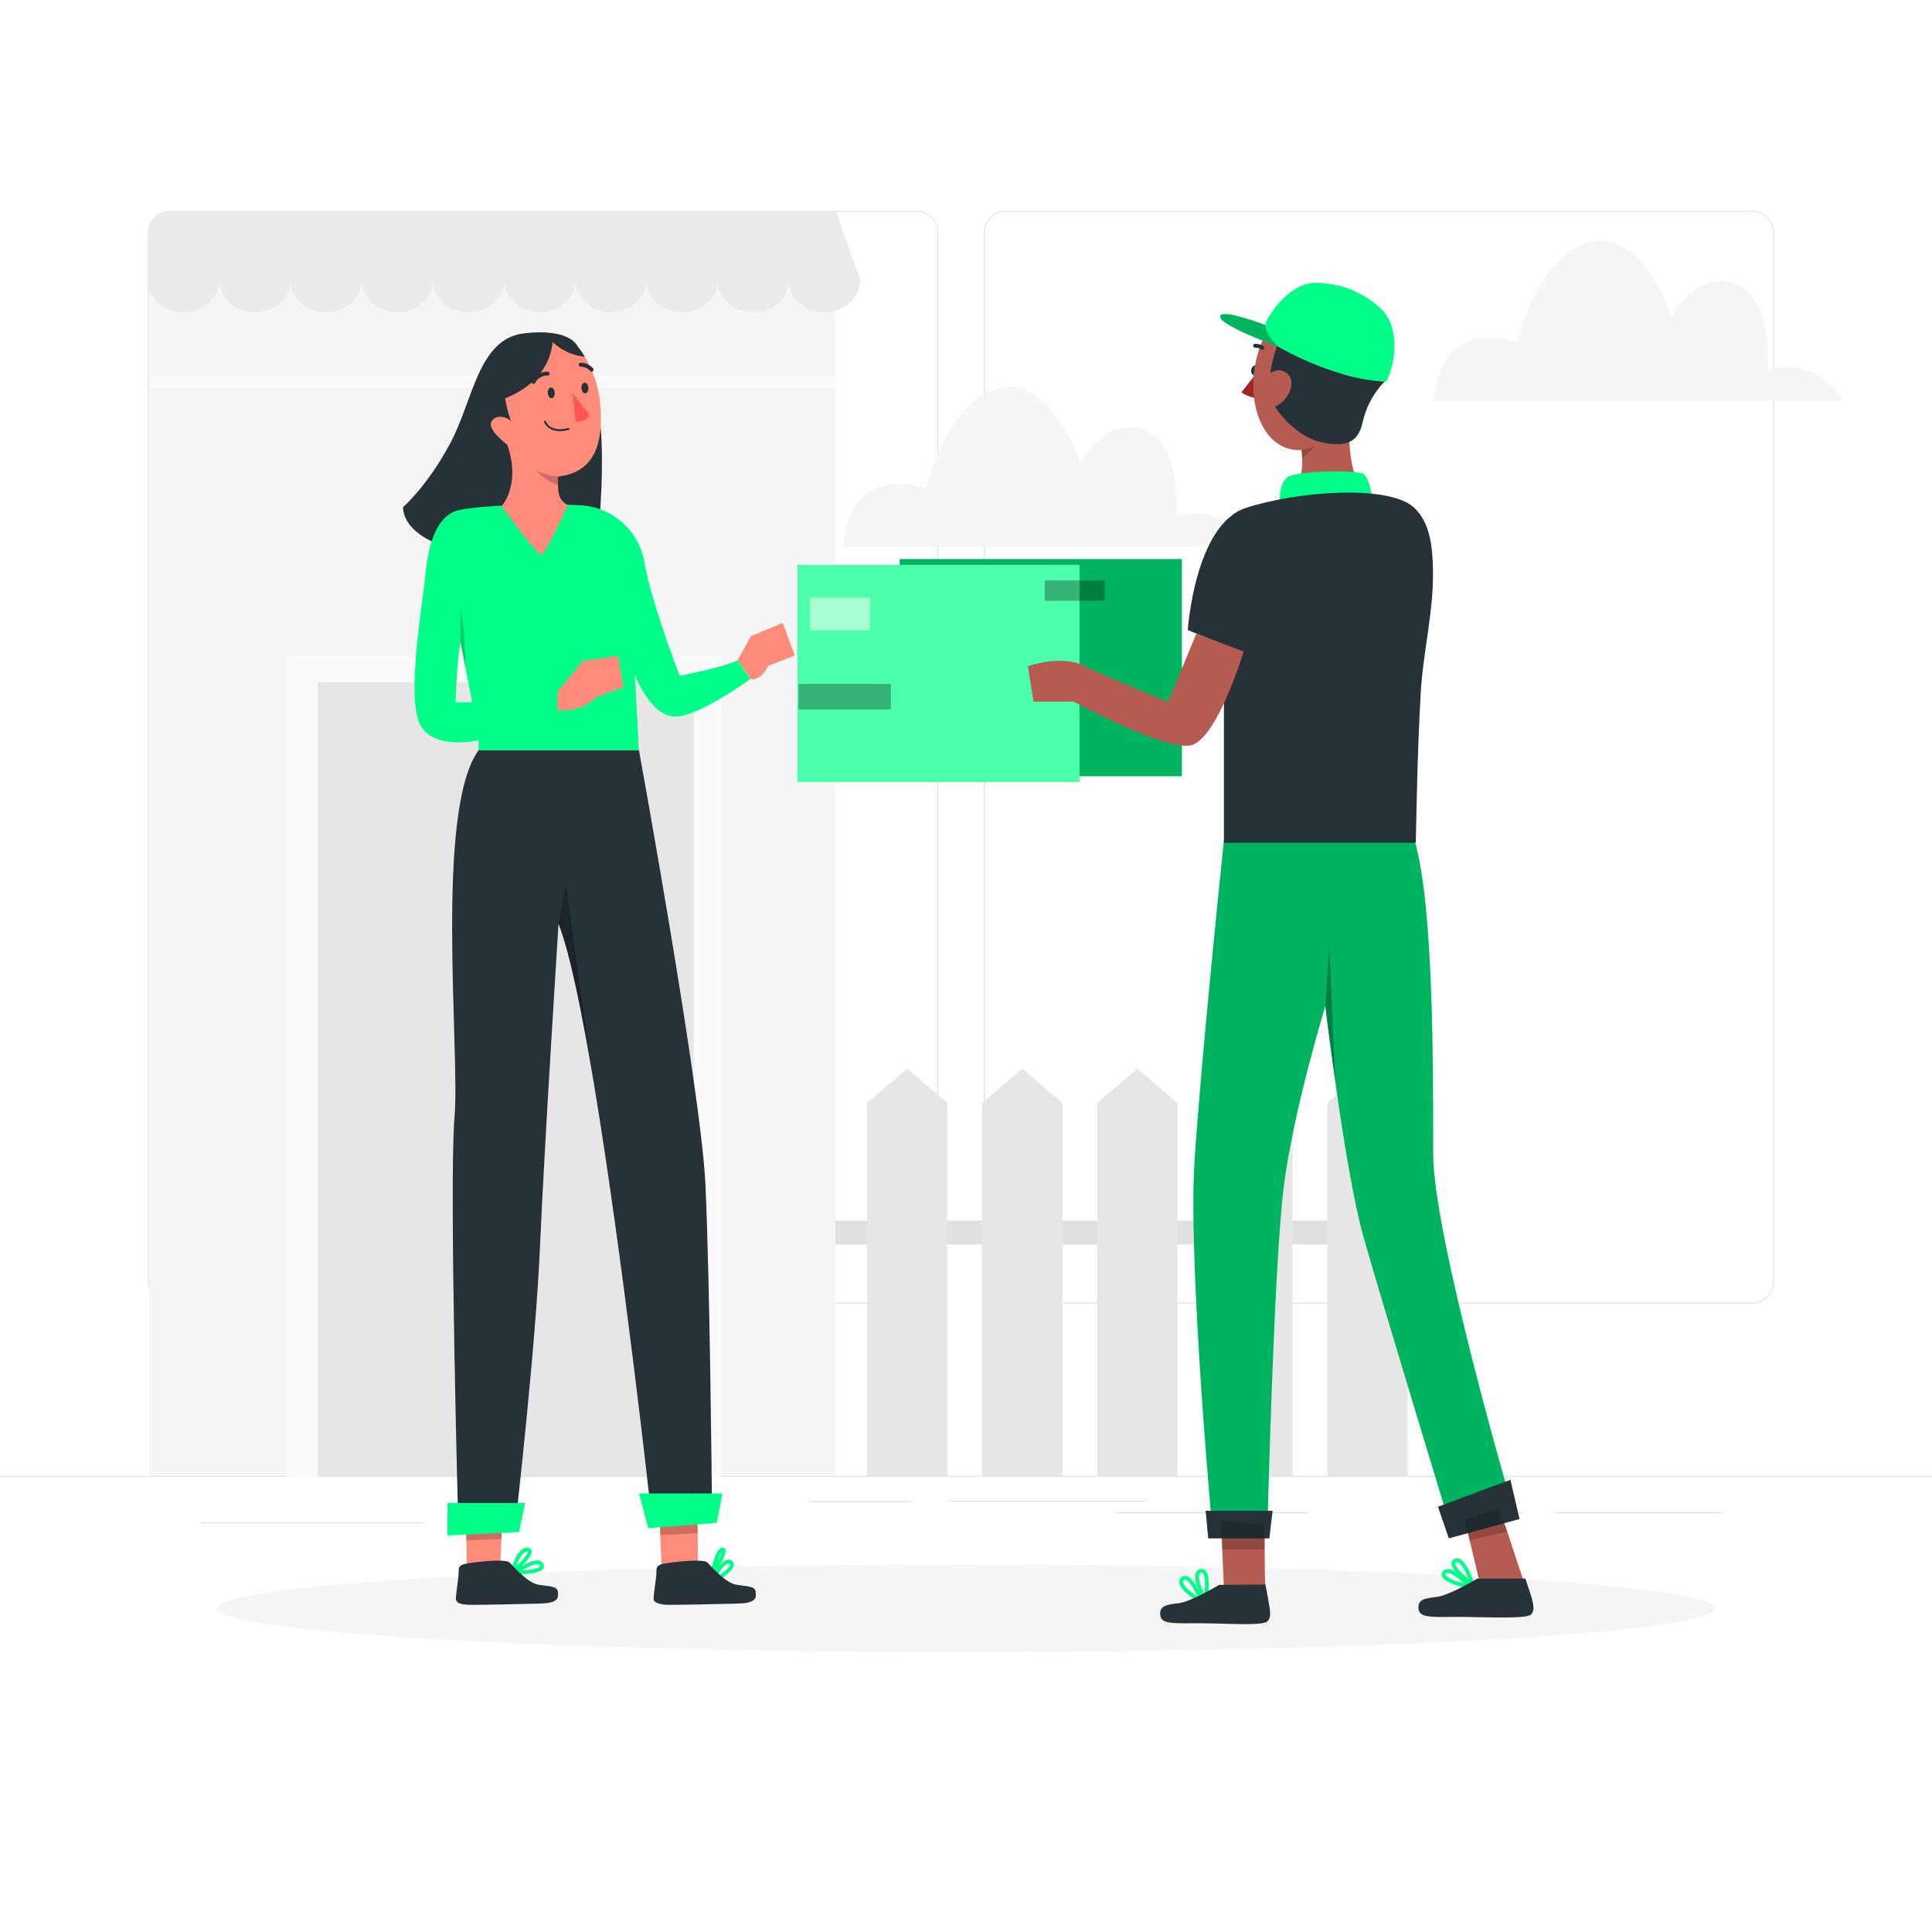 <svg class="animated" id="freepik_stories-delivery" xmlns="http://www.w3.org/2000/svg" viewBox="0 0 500 500" version="1.1" xmlns:xlink="http://www.w3.org/1999/xlink" xmlns:svgjs="http://svgjs.com/svgjs"><style>svg#freepik_stories-delivery:not(.animated) .animable {opacity: 0;}svg#freepik_stories-delivery.animated #freepik--Shadow--inject-2 {animation: 1.5s Infinite  linear floating;animation-delay: 0s;}svg#freepik_stories-delivery.animated #freepik--background-complete--inject-2 {animation: 1.5s Infinite  linear floating;animation-delay: 0s;}svg#freepik_stories-delivery.animated #freepik--character-1--inject-2 {animation: 1s 1 forwards cubic-bezier(.36,-0.01,.5,1.38) slideRight,1.5s Infinite  linear floating;animation-delay: 0s,1s;}svg#freepik_stories-delivery.animated #freepik--character-2--inject-2 {animation: 1s 1 forwards cubic-bezier(.36,-0.01,.5,1.38) slideLeft,1.5s Infinite  linear floating;animation-delay: 0s,1s;}            @keyframes floating {                0% {                    opacity: 1;                    transform: translateY(0px);                }                50% {                    transform: translateY(-10px);                }                100% {                    opacity: 1;                    transform: translateY(0px);                }            }                    @keyframes slideRight {                0% {                    opacity: 0;                    transform: translateX(30px);                }                100% {                    opacity: 1;                    transform: translateX(0);                }            }                    @keyframes slideLeft {                0% {                    opacity: 0;                    transform: translateX(-30px);                }                100% {                    opacity: 1;                    transform: translateX(0);                }            }        </style><g id="freepik--Shadow--inject-2" class="animable" style="transform-origin: 250px 416.24px;"><g id="freepik--Shape--inject-2" class="animable" style="transform-origin: 250px 416.24px;"><ellipse id="freepik--path--inject-76--inject-2" cx="250" cy="416.24" rx="193.89" ry="11.32" style="fill: rgb(245, 245, 245); transform-origin: 250px 416.24px;" class="animable"></ellipse></g></g><g id="freepik--background-complete--inject-2" class="animable" style="transform-origin: 250.12px 224.38px;"><rect x="0.12" y="381.96" width="500" height="0.25" style="fill: rgb(224, 224, 224); transform-origin: 250.12px 382.085px;" id="el53f545ttxpm" class="animable"></rect><rect x="51.77" y="393.95" width="57.77" height="0.25" style="fill: rgb(224, 224, 224); transform-origin: 80.655px 394.075px;" id="elurylvm6k96" class="animable"></rect><rect x="209.46" y="388.52" width="26.32" height="0.25" style="fill: rgb(224, 224, 224); transform-origin: 222.62px 388.645px;" id="elk19pse3ney" class="animable"></rect><rect x="245.4" y="388.39" width="51.28" height="0.25" style="fill: rgb(224, 224, 224); transform-origin: 271.04px 388.515px;" id="el57ivzynjgwi" class="animable"></rect><rect x="381.8" y="391.39" width="12.49" height="0.25" style="fill: rgb(224, 224, 224); transform-origin: 388.045px 391.515px;" id="elet4wg9se994" class="animable"></rect><rect x="288.85" y="391.39" width="49.82" height="0.25" style="fill: rgb(224, 224, 224); transform-origin: 313.76px 391.515px;" id="elpjj4asqj0r" class="animable"></rect><rect x="119.22" y="393.95" width="9.9" height="0.25" style="fill: rgb(224, 224, 224); transform-origin: 124.17px 394.075px;" id="el2bo4nv4aq6c" class="animable"></rect><rect x="402.45" y="391.39" width="43.25" height="0.25" style="fill: rgb(224, 224, 224); transform-origin: 424.075px 391.515px;" id="elk9744p14jn9" class="animable"></rect><path d="M237.12,54.56H44a5.72,5.72,0,0,0-5.45,4,5.37,5.37,0,0,0-.25,1.61V331.65a5.71,5.71,0,0,0,5.7,5.71H237.12a5.71,5.71,0,0,0,5.71-5.71V60.27A5.71,5.71,0,0,0,237.12,54.56Zm5.46,277.09a5.47,5.47,0,0,1-5.46,5.46H44a5.46,5.46,0,0,1-5.45-5.46V60.22A5.46,5.46,0,0,1,44,54.76H237.12a5.48,5.48,0,0,1,5.46,5.46Z" style="fill: rgb(224, 224, 224); transform-origin: 140.565px 195.96px;" id="el0pwqz6ku2xtl" class="animable"></path><path d="M453.43,54.56H260.33a5.72,5.72,0,0,0-5.71,5.66V331.65a5.71,5.71,0,0,0,5.71,5.71h193.1a5.71,5.71,0,0,0,5.69-5.71V60.22A5.71,5.71,0,0,0,453.43,54.56Zm5.46,277.09a5.47,5.47,0,0,1-5.46,5.46H260.33a5.46,5.46,0,0,1-5.46-5.46V60.22a5.47,5.47,0,0,1,5.46-5.46h193.1a5.48,5.48,0,0,1,5.46,5.46Z" style="fill: rgb(224, 224, 224); transform-origin: 356.87px 195.96px;" id="el5suyfywk55m" class="animable"></path><path d="M371.15,103.69H477s-6.39-11.58-19.57-8c0,0,1.6-19.35-8.79-22.45s-16,8.87-16,8.87-7.19-22.37-20.77-19.57-19.17,26-19.17,26S372.75,81.32,371.15,103.69Z" style="fill: rgb(245, 245, 245); transform-origin: 424.075px 82.994px;" id="elgcp0dpauzcd" class="animable"></path><path d="M218.11,141.56H324s-6.4-11.59-19.58-8c0,0,1.6-19.35-8.79-22.46s-16,8.88-16,8.88-7.19-22.37-20.77-19.58-19.18,26-19.18,26S219.71,119.19,218.11,141.56Z" style="fill: rgb(245, 245, 245); transform-origin: 271.055px 120.86px;" id="el45fbgx1zrgd" class="animable"></path><rect x="38.66" y="70.2" width="177.53" height="311.76" style="fill: rgb(245, 245, 245); transform-origin: 127.425px 226.08px;" id="elnw6ubbedip" class="animable"></rect><rect x="74.07" y="169.76" width="112.54" height="212.45" style="fill: rgb(250, 250, 250); transform-origin: 130.34px 275.985px;" id="elvjz0ck6x7rs" class="animable"></rect><rect x="82.18" y="176.51" width="97.32" height="205.7" style="fill: rgb(230, 230, 230); transform-origin: 130.84px 279.36px;" id="elo218a7r9n4" class="animable"></rect><path d="M222.62,72.47h-184V58.61a6.24,6.24,0,0,1,6-4H216.33l.08.2,4.51,12.87Z" style="fill: rgb(235, 235, 235); transform-origin: 130.62px 63.539px;" id="el9y1rdptbm9q" class="animable"></path><ellipse cx="47.54" cy="72.47" rx="9.21" ry="8.37" style="fill: rgb(235, 235, 235); transform-origin: 47.54px 72.47px;" id="elz28za5sx44" class="animable"></ellipse><ellipse cx="65.97" cy="72.47" rx="9.21" ry="8.37" style="fill: rgb(235, 235, 235); transform-origin: 65.97px 72.47px;" id="el058lt24qhme9" class="animable"></ellipse><ellipse cx="84.4" cy="72.47" rx="9.21" ry="8.37" style="fill: rgb(235, 235, 235); transform-origin: 84.4px 72.47px;" id="el3voijxhprhq" class="animable"></ellipse><ellipse cx="102.83" cy="72.47" rx="9.21" ry="8.37" style="fill: rgb(235, 235, 235); transform-origin: 102.83px 72.47px;" id="elflr8trkhqfs" class="animable"></ellipse><ellipse cx="121.26" cy="72.47" rx="9.21" ry="8.37" style="fill: rgb(235, 235, 235); transform-origin: 121.26px 72.47px;" id="el6j7rw5cxsbm" class="animable"></ellipse><ellipse cx="139.69" cy="72.47" rx="9.21" ry="8.37" style="fill: rgb(235, 235, 235); transform-origin: 139.69px 72.47px;" id="elxtd7ebohokm" class="animable"></ellipse><ellipse cx="158.11" cy="72.47" rx="9.21" ry="8.37" style="fill: rgb(235, 235, 235); transform-origin: 158.11px 72.47px;" id="el4f8vq5mor5r" class="animable"></ellipse><ellipse cx="176.54" cy="72.47" rx="9.21" ry="8.37" style="fill: rgb(235, 235, 235); transform-origin: 176.54px 72.47px;" id="elmrto7zsfrd" class="animable"></ellipse><ellipse cx="194.97" cy="72.47" rx="9.21" ry="8.37" style="fill: rgb(235, 235, 235); transform-origin: 194.97px 72.47px;" id="elt13cbvuuh3i" class="animable"></ellipse><path d="M222.62,72.47c0,4.62-4.13,8.37-9.22,8.37s-9.22-3.75-9.22-8.37,4.13-8.37,9.22-8.37a9.49,9.49,0,0,1,7.52,3.53Z" style="fill: rgb(235, 235, 235); transform-origin: 213.4px 72.469px;" id="elk7f4nz5a3d8" class="animable"></path><rect x="38.66" y="97.26" width="177.53" height="2.92" style="fill: rgb(250, 250, 250); transform-origin: 127.425px 98.72px;" id="elar4ao9kwu8o" class="animable"></rect><rect x="216.2" y="315.88" width="137.7" height="6.19" style="fill: rgb(224, 224, 224); transform-origin: 285.05px 318.975px;" id="elgd5xcbec1h5" class="animable"></rect><polygon points="245.16 381.95 224.37 381.95 224.37 285.46 234.76 276.58 245.16 285.46 245.16 381.95" style="fill: rgb(230, 230, 230); transform-origin: 234.765px 329.265px;" id="ellb14j10jyu" class="animable"></polygon><polygon points="274.94 381.95 254.15 381.95 254.15 285.46 264.55 276.58 274.94 285.46 274.94 381.95" style="fill: rgb(230, 230, 230); transform-origin: 264.545px 329.265px;" id="elovqel0s7si" class="animable"></polygon><polygon points="304.73 381.95 283.94 381.95 283.94 285.46 294.33 276.58 304.73 285.46 304.73 381.95" style="fill: rgb(230, 230, 230); transform-origin: 294.335px 329.265px;" id="el0lzfrghqjaw" class="animable"></polygon><polygon points="334.51 381.95 313.72 381.95 313.72 285.46 324.12 276.58 334.51 285.46 334.51 381.95" style="fill: rgb(230, 230, 230); transform-origin: 324.115px 329.265px;" id="elq3hk33o7c6" class="animable"></polygon><polygon points="364.29 381.95 343.51 381.95 343.51 285.46 353.9 276.58 364.29 285.46 364.29 381.95" style="fill: rgb(230, 230, 230); transform-origin: 353.9px 329.265px;" id="elhnjjqozk4vr" class="animable"></polygon></g><g id="freepik--character-1--inject-2" class="animable" style="transform-origin: 155.009px 250.667px;"><path d="M149.47,89.58s-1.93-4.72-13.82-3.32-13.12,17.14-19.06,28.33-12.25,16.62-12.25,16.62-.87,6.82,12.07,10.67,38.3-2.58,38.3-2.58,3.28-29.79-1.59-38.88S149.47,89.58,149.47,89.58Z" style="fill: rgb(38, 50, 56); transform-origin: 130.059px 114.554px;" id="elt7e4nql0ns" class="animable"></path><path d="M184.23,387.15l-16.11,1s-6.83-62.08-14.35-107.28c0-.15,0-.32-.07-.49-3.08-18.45-6.27-34-9.15-41.29,0,0-3.7,57.87-4.8,83.56s-6.23,70.64-6.23,70.64l-14.89,2.21s-2.46-89.48-1-106.38-5.19-79.5,6.27-95h41.45s16.05,87.94,17.21,112.32S184.23,387.15,184.23,387.15Z" style="fill: rgb(38, 50, 56); transform-origin: 150.622px 294.81px;" id="el0k4j5o6gumid" class="animable"></path><polygon points="130.02 393.49 129.78 398.29 129.22 409.4 120.88 410.64 120.69 398.65 120.62 394.04 130.02 393.49" style="fill: rgb(255, 139, 123); transform-origin: 125.32px 402.065px;" id="el4zxglfnma8" class="animable"></polygon><path d="M180.65,405.66l-9.33,2.6s-.22-5.61-.44-11c-.14-3.47-.28-6.85-.37-8.58,0-.67-.06-1.08-.08-1.17l10.06-1,0,3.16.07,7.14Z" style="fill: rgb(255, 139, 123); transform-origin: 175.54px 397.385px;" id="el44l3u9eu398" class="animable"></path><path d="M132.58,406.94s1.55-6.21,4-5.9S132.58,406.94,132.58,406.94Z" style="fill: none; stroke: #00FF88; stroke-miterlimit: 10; transform-origin: 134.858px 403.984px;" id="el4mex9y6bd4h" class="animable"></path><path d="M133.28,406.94s5.83-4.11,6.91-2S133.28,406.94,133.28,406.94Z" style="fill: none; stroke: #00FF88; stroke-miterlimit: 10; transform-origin: 136.785px 405.639px;" id="el4ak85kluxpm" class="animable"></path><path d="M184.23,407.57S185.53,401,187,401,184.23,407.57,184.23,407.57Z" style="fill: none; stroke: #00FF88; stroke-miterlimit: 10; transform-origin: 185.77px 404.285px;" id="elbv90t2cl9ll" class="animable"></path><path d="M183.92,409.61s3.42-6.73,5.21-5.28S183.92,409.61,183.92,409.61Z" style="fill: none; stroke: #00FF88; stroke-miterlimit: 10; transform-origin: 186.671px 406.868px;" id="elhahur9tg9ec" class="animable"></path><path d="M139.86,415s-17.78.46-19.07.3-2.72-.23-2.82-1.63c0-.68.61-4.81.71-6.25s-.26-2.19,1.55-2.65,10.6-1.48,11.66-.39,4.68,5.24,7.36,5.72,4.93.29,5.12,1.81S144.62,414.89,139.86,415Z" style="fill: rgb(38, 50, 56); transform-origin: 131.201px 409.614px;" id="elqeptt2c78c" class="animable"></path><path d="M191.05,415s-17.77.46-19.07.3-2.58-.55-2.79-1.2.59-5.24.68-6.68-.26-2.19,1.55-2.65,10.6-1.48,11.66-.39,4.68,5.24,7.37,5.72,4.92.29,5.11,1.81S195.81,414.89,191.05,415Z" style="fill: rgb(38, 50, 56); transform-origin: 182.389px 409.614px;" id="elbsyxi7kbewr" class="animable"></path><g id="elk2ado3obfn"><path d="M153.7,280.37c-3.08-18.45-6.27-34-9.15-41.29l1.91-10.48S151.41,266,153.7,280.37Z" style="opacity: 0.3; transform-origin: 149.125px 254.485px;" class="animable" id="el0cviukmjmqlv"></path></g><g id="elgvr2ap55buk"><path d="M130,393.49l-.24,4.8c-2.34.09-7,.26-9.09.36l-.07-4.61Z" style="opacity: 0.2; transform-origin: 125.3px 396.07px;" class="animable" id="elva7doll8h9k"></path></g><g id="eldlo4hcntr3f"><path d="M180.58,396.8l-9.7.46c-.14-3.47-.28-6.85-.37-8.58l10,1Z" style="opacity: 0.2; transform-origin: 175.545px 392.97px;" class="animable" id="el8wokj11bvpw"></path></g><polygon points="186.98 386.5 185.49 394.11 167.73 395.49 165.4 386.5 186.98 386.5" style="fill: #00FF88; transform-origin: 176.19px 390.995px;" id="el3i17mkw090d" class="animable"></polygon><polygon points="135.91 388.98 134.35 396.5 115.81 397.38 115.82 388.98 135.91 388.98" style="fill: #00FF88; transform-origin: 125.86px 393.18px;" id="elmp3cqkfg5f" class="animable"></polygon><path d="M190.9,170.89c-4,1.91-15,4-15,4s-7.2-18.61-9.1-29.19a17.7,17.7,0,0,0-15.23-14.8c-4.86-.63-25.38-.42-32.58,1.06s-8.45,12.05-9.09,18.4-4.65,30-1.27,37,15.23,4.22,15.23,4.22v2.54h41.46l-1-19.4s3.92,10.3,10,10.72,19.88-9.72,19.88-9.72Zm-73,10.85s.46-12.08,1.28-15.56l1.25,6.45,1.76,9.11Z" style="fill: #00FF88; transform-origin: 150.746px 162.343px;" id="elssc9xv2nqph" class="animable"></path><path d="M144.27,179l6.52-7.89,9.15-1.4,1.4,8.13-7,2.56s-3.37,4.06-10.1,3.36Z" style="fill: rgb(255, 139, 123); transform-origin: 152.79px 176.776px;" id="el3bsl7a0vjob" class="animable"></path><path d="M190.9,170.89l3.39-6.22,8.27-3.48,3.13,8.47-6.85,2.67s-1.79,3.94-4.55,3.43Z" style="fill: rgb(255, 139, 123); transform-origin: 198.295px 168.498px;" id="el3a4su6om3od" class="animable"></path><path d="M144.41,123.32a17.36,17.36,0,0,0,0,2.16c.1,1.37-.16,3.88,2.53,5.2-1.39,3-4.74,10.52-6.77,13.07-3.09-2.53-10.35-12.74-10.35-12.74s5.1-5.53,1.44-15.95c0,0-5.14-3.76-4.11-5.83,1.18-2.41,4.53-1.11,5.24-.09-.75-1.1-4.24-13.17,0-17.61,2.64-2.77,5.28-2.8,10.2-3H143c3.15-.11,5.49,0,5.49,0l0,0a21.87,21.87,0,0,1,2.81,3.77l0,0a28,28,0,0,1,4,12C156.23,114.21,154.28,122.24,144.41,123.32Z" style="fill: rgb(255, 139, 123); transform-origin: 141.261px 116.116px;" id="elvbr08kkob8m" class="animable"></path><path d="M147.13,111s-4.48,1.52-6.11-1.88" style="fill: none; stroke: rgb(38, 50, 56); stroke-linecap: round; stroke-linejoin: round; stroke-width: 0.5px; transform-origin: 144.075px 110.229px;" id="eln1o8n1qyji" class="animable"></path><path d="M141.72,96.7a4,4,0,0,0-3.66,2.14" style="fill: none; stroke: rgb(38, 50, 56); stroke-linecap: round; stroke-linejoin: round; transform-origin: 139.89px 97.769px;" id="elptltsg1pju" class="animable"></path><path d="M153.12,95.67a4,4,0,0,0-2.85-1.3" style="fill: none; stroke: rgb(38, 50, 56); stroke-linecap: round; stroke-linejoin: round; transform-origin: 151.695px 95.02px;" id="el6mh94h5ckz5" class="animable"></path><path d="M149,109.16l-.88-7.49,4.41,5.66S152.1,109.28,149,109.16Z" style="fill: rgb(255, 86, 82); transform-origin: 150.325px 105.418px;" id="elcgmw2d03jcw" class="animable"></path><path d="M141.76,101.73c.05.76.5,1.35,1,1.32s.85-.68.79-1.45-.49-1.35-1-1.31S141.7,101,141.76,101.73Z" style="fill: rgb(38, 50, 56); transform-origin: 142.655px 101.67px;" id="el1k59yv0hgzb" class="animable"></path><path d="M150.48,100.48c.06.77.5,1.36,1,1.32s.85-.68.79-1.45-.5-1.35-1-1.31S150.43,99.72,150.48,100.48Z" style="fill: rgb(38, 50, 56); transform-origin: 151.376px 100.42px;" id="eld4fkkv8uui6" class="animable"></path><path d="M129.35,103.6s-5.11-6.85-.89-11.29c2.64-2.77,9.74-4.58,14.65-4.79C143,88.68,143.11,98.84,129.35,103.6Z" style="fill: rgb(38, 50, 56); transform-origin: 134.95px 95.56px;" id="elrygyp7tn1op" class="animable"></path><path d="M151.38,92.33A14.3,14.3,0,0,1,143,88.5l-.39-.41a26.23,26.23,0,0,1,5.88.42l0,0a21.87,21.87,0,0,1,2.81,3.77Z" style="fill: rgb(38, 50, 56); transform-origin: 146.995px 90.199px;" id="el0iw5qhjmisf" class="animable"></path><g id="el7pxb1hosgvw"><path d="M144.44,125.48a11.47,11.47,0,0,1-5.54-3.71,15.26,15.26,0,0,0,5.51,1.55A17.36,17.36,0,0,0,144.44,125.48Z" style="opacity: 0.2; transform-origin: 141.67px 123.625px;" class="animable" id="elz74mmah48lf"></path></g><g id="elmsh210c052"><path d="M120.44,172.63l-1.25-6.45v-9.26S120.63,166.69,120.44,172.63Z" style="opacity: 0.2; transform-origin: 119.824px 164.775px;" class="animable" id="el2zg17vbclwf"></path></g></g><g id="freepik--character-2--inject-2" class="animable" style="transform-origin: 300.844px 246.783px;"><g id="elpyjovzl549b"><rect x="232.85" y="144.69" width="73.01" height="56.19" style="fill: #00FF88; transform-origin: 269.355px 172.785px; transform: rotate(-3.24deg);" class="animable" id="elxeodl84r1nj"></rect></g><g id="el5zhgf1om4ck"><rect x="232.85" y="144.69" width="73.01" height="56.19" style="opacity: 0.3; transform-origin: 269.355px 172.785px; transform: rotate(-3.24deg);" class="animable" id="elz1c5qftr0h"></rect></g><g id="elbzwshpsw5dh"><rect x="206.36" y="146.19" width="73.01" height="56.19" style="fill: #00FF88; transform-origin: 242.865px 174.285px; transform: rotate(-3.24deg);" class="animable" id="elz6jq4vlu0ch"></rect></g><g id="elbzkcnxovu7n"><rect x="206.36" y="146.19" width="73.01" height="56.19" style="fill: rgb(255, 255, 255); opacity: 0.3; transform-origin: 242.865px 174.285px; transform: rotate(-3.24deg);" class="animable" id="el86r3hr0dqpt"></rect></g><g id="el3ou0zkd24wj"><rect x="270.36" y="150.22" width="15.56" height="5.25" style="opacity: 0.3; transform-origin: 278.14px 152.845px; transform: rotate(-3.434deg);" class="animable" id="elvozwgcp2wyk"></rect></g><g id="elvq2zy9s6om"><rect x="209.61" y="154.62" width="15.56" height="8.5" style="fill: rgb(255, 255, 255); opacity: 0.5; transform-origin: 217.39px 158.87px; transform: rotate(-3.24deg);" class="animable" id="el0g08rlkbp88a"></rect></g><g id="elgb6e00niv5m"><rect x="206.67" y="176.99" width="23.88" height="6.63" style="opacity: 0.3; transform-origin: 218.61px 180.305px; transform: rotate(-3.24deg);" class="animable" id="elgxct8e7ezd9"></rect></g><path d="M325.28,96.43l-4,5.1A8.66,8.66,0,0,0,325,103Z" style="fill: rgb(160, 39, 36); transform-origin: 323.28px 99.715px;" id="elil16ymxucbj" class="animable"></path><polygon points="394.32 409.21 382.7 408.55 380.34 398.64 379.05 393.21 378.57 391.21 387.51 390.6 388.15 390.55 390.05 396.3 394.32 409.21" style="fill: rgb(181, 91, 82); transform-origin: 386.445px 399.88px;" id="eldgoz0smp9v" class="animable"></polygon><path d="M327.5,410.84c.22.79-10.79-.62-10.79-.62l-.39-9.25-.3-7.14,0-.39h.09l11.18,1.11s0,3,0,6.41C327.31,405.34,327.37,410.41,327.5,410.84Z" style="fill: rgb(181, 91, 82); transform-origin: 321.762px 402.26px;" id="el8u92dkf2z5b" class="animable"></path><path d="M350.82,123.25s-15.7,4.25-14.54,1.17a15.81,15.81,0,0,0,.69-5.77c0-1.28-.16-2.19-.16-2.19-5.68.33-9.5-3.78-11.2-8.84-2.19-6.49-1.39-13.74,1.27-19.9.21-.5.81-2.62,1.34-2.88L334.38,82s6,3.93,9.12,6.37,5.63,13.78,5.63,22.6S350.82,123.25,350.82,123.25Z" style="fill: rgb(181, 91, 82); transform-origin: 337.582px 103.77px;" id="elmayh3tcb1p" class="animable"></path><path d="M324.81,94.56a1.36,1.36,0,0,0-1,1.25,1.33,1.33,0,0,0,.66,1.36Z" style="fill: rgb(38, 50, 56); transform-origin: 324.302px 95.865px;" id="elscxyfa3k1ci" class="animable"></path><path d="M324.81,89.48a3.34,3.34,0,0,1,1.85.51" style="fill: none; stroke: rgb(38, 50, 56); stroke-linecap: round; stroke-linejoin: round; transform-origin: 325.735px 89.735px;" id="el48dedtl2ore" class="animable"></path><path d="M330.27,105.71s4.56,7.12,11.82,8.75,9.55-.89,10.52-5A22.25,22.25,0,0,1,358,99.09c2.51-2.59,1-9.62-2.19-15.4,0,0,3.42-2.87-2.09-5.63s-7.54,1.83-12.32-.85S343,73.64,338.49,82s-7,2.28-7.67,6S326.66,98.18,330.27,105.71Z" style="fill: rgb(38, 50, 56); transform-origin: 343.959px 95.146px;" id="eltb9u4n3bpn7" class="animable"></path><path d="M330.82,89.73c-.45-.15-14.91-5.38-15.05-7.75s11.21,1.94,11.64,2.11h0l2.93,4.63Z" style="fill: #00FF88; transform-origin: 323.294px 85.5px;" id="el01khus2bqqvx" class="animable"></path><path d="M360,95.46c-.14.43-1,3.28-1.37,3.28l-1.21-.07q-1.69-.14-3.36-.39c-1.23-.19-2.44-.43-3.63-.71h-.05c-1.21-.29-2.4-.61-3.56-1a76.49,76.49,0,0,1-8.37-3.07h0c-1.54-.67-2.9-1.32-4-1.88-2.25-1.12-3.59-1.91-3.59-1.91l-.2-.33-.82-1.29-1.75-2.77-.6-.93,0-.07a.41.41,0,0,1,0-.26c.06-1.06,2.23-4,2.62-4.5a18.86,18.86,0,0,1,6-5.22c3.22-1.78,6.85-1,10.27-.4A16.19,16.19,0,0,1,349.67,75l0,0,.67.29h0l.13.06c.12.07.25.12.37.18l.22.11a23.91,23.91,0,0,1,6.83,4.81C362.39,85.5,360.56,93.83,360,95.46Z" style="fill: #00FF88; transform-origin: 344.156px 85.991px;" id="elr0669haspjr" class="animable"></path><path d="M355.11,128.62s-.72-5-2.29-6-17.17-.85-19.6.86-2,7.3-2,7.3Z" style="fill: #00FF88; transform-origin: 343.15px 126.389px;" id="elzs11spe9sj" class="animable"></path><path d="M327.42,97.81s2.66-3.44,5.51-1.31.59,7.18-2.76,8.6c0,0-4.33,1.41-4.89-3S327.42,97.81,327.42,97.81Z" style="fill: rgb(181, 91, 82); transform-origin: 329.716px 100.559px;" id="elhvon558f99c" class="animable"></path><path d="M316.75,217.53s-5.95,56.93-7.61,83.11,4.44,93.13,4.44,93.13h14.47s1.66-66.51,4.16-86.46,10.8-47,10.8-47,5,42.81,10,60.27,21.24,70.8,21.24,70.8l16.66-3.2s-20-68.43-20-89.63.19-64-4.79-81Z" style="fill: #00FF88; transform-origin: 349.882px 305.65px;" id="elhuvcwhusuu5" class="animable"></path><g id="el2edtol9twko"><path d="M390.88,388.2l-16.65,3.21S358,338.07,353,320.61c-2.75-9.6-5.49-26.89-7.4-40.5C344,269,343,260.34,343,260.34s-8.31,27-10.81,47-4.15,86.46-4.15,86.46H313.58s-6.1-66.94-4.44-93.12,7.61-83.12,7.61-83.12h49.32c5,17,4.8,59.85,4.8,81S390.88,388.2,390.88,388.2Z" style="opacity: 0.3; transform-origin: 349.867px 305.68px;" class="animable" id="elkae67ycd2ic"></path></g><g id="elsmua4z6ywpn"><path d="M345.59,280.11C344,269,343,260.34,343,260.34L344,244.8Z" style="opacity: 0.3; transform-origin: 344.295px 262.455px;" class="animable" id="elx79w64ogsoe"></path></g><polygon points="312.01 390.99 329.35 390.99 328.5 398.13 312.69 398.13 312.01 390.99" style="fill: rgb(38, 50, 56); transform-origin: 320.68px 394.56px;" id="elmusel5vupc" class="animable"></polygon><polygon points="372.14 389.95 390.89 382.98 393.26 393.12 374.96 398.13 372.14 389.95" style="fill: rgb(38, 50, 56); transform-origin: 382.7px 390.555px;" id="eluka41s95vb" class="animable"></polygon><g id="elmefxz8vbu6"><polygon points="387.51 390.6 379.05 393.21 380.34 398.64 390.05 396.3 387.51 390.6" style="opacity: 0.2; transform-origin: 384.55px 394.62px;" class="animable" id="elhb86qbud9qv"></polygon></g><g id="elwbju4g3n3o"><path d="M327.29,401h-11l-.3-7.14.07-.38,11.18,1.11S327.27,397.55,327.29,401Z" style="opacity: 0.2; transform-origin: 321.64px 397.24px;" class="animable" id="elxh672yex1d"></path></g><path d="M311,414.39c.07.19-6.92-3.88-5-5.78S311,414.39,311,414.39Z" style="fill: none; stroke: #00FF88; stroke-miterlimit: 10; transform-origin: 308.333px 411.352px;" id="el6q080i4gnz9" class="animable"></path><path d="M312,414.1c-.05.2-3.9-6.91-1.28-7.54S312,414.1,312,414.1Z" style="fill: none; stroke: #00FF88; stroke-miterlimit: 10; transform-origin: 311.075px 410.315px;" id="elzuz6wefdoe" class="animable"></path><path d="M381.09,410.07s-2.29-7.37-4.51-6.16S381.09,410.07,381.09,410.07Z" style="fill: none; stroke: #00FF88; stroke-miterlimit: 10; transform-origin: 378.61px 406.923px;" id="el0keo72pz2om" class="animable"></path><path d="M380.47,410.71S375.3,405,373.79,407,380.47,410.71,380.47,410.71Z" style="fill: none; stroke: #00FF88; stroke-miterlimit: 10; transform-origin: 377.037px 408.643px;" id="elghchf83tf" class="animable"></path><path d="M394.75,408.53H382.33s-7.18,4.32-10.33,4.72-5,.59-4.91,2.85,2,2.46,8.45,2.36,19.25.69,20.64-.59S396.69,414.18,394.75,408.53Z" style="fill: rgb(38, 50, 56); transform-origin: 381.973px 413.57px;" id="elmnr9dlz2ao" class="animable"></path><path d="M327.5,410.07l-12,.09s-7.18,4.32-10.32,4.72-5,.59-4.92,2.85,2,2.46,8.46,2.36,17.85.83,19.24-.45S328.58,416.26,327.5,410.07Z" style="fill: rgb(38, 50, 56); transform-origin: 314.484px 415.197px;" id="el3524evky8mh" class="animable"></path><g id="el0o7tjf4jht5o"><path d="M327.41,84.09c.31,1.59.63,2.81,3.26,5.58-3.34-1.24-14.78-5.66-14.9-7.69S324.53,83,327.41,84.09Z" style="opacity: 0.3; transform-origin: 323.219px 85.484px;" class="animable" id="elaxo6t6u8hk"></path></g><g id="ele02t432oqln"><path d="M327.41,84.34a.41.41,0,0,1,0-.26h0s0,.11,0,.32Z" style="opacity: 0.3; transform-origin: 327.399px 84.24px;" class="animable" id="elv5lqs1n6c5p"></path></g><g id="el29u4x0dydaa"><path d="M330.82,89.73l-.31-.12a.67.67,0,0,1,.06-.12Z" style="opacity: 0.3; transform-origin: 330.665px 89.61px;" class="animable" id="elgixf03xb738"></path></g><path d="M360,95.46c-.14.43-1,3.28-1.37,3.28l-1.21-.07q-1.69-.14-3.36-.39c-1.23-.19-2.44-.43-3.63-.71h-.05c-1.21-.29-2.4-.61-3.56-1a76.49,76.49,0,0,1-8.37-3.07h0c-1.54-.67-2.9-1.32-4-1.88-2.25-1.12-3.59-1.91-3.59-1.91l-.2-.33-.82-1.29-1.75-2.77-.6-.93,0-.07a.41.41,0,0,1,0-.26c.06-1.06,2.23-4,2.62-4.5a18.86,18.86,0,0,1,6-5.22c3.22-1.78,6.85-1,10.27-.4A16.19,16.19,0,0,1,349.67,75l0,0,.67.29h0l.13.06c.12.07.25.12.37.18l.22.11a23.91,23.91,0,0,1,6.83,4.81C362.39,85.5,360.56,93.83,360,95.46Z" style="fill: #00FF88; transform-origin: 344.156px 85.991px;" id="elitihqemhfar" class="animable"></path><g id="elll10m3scgg"><path d="M340.33,115.5a44.23,44.23,0,0,1-3.36,3.15c0-1.28-.16-2.19-.16-2.19A15.88,15.88,0,0,0,340.33,115.5Z" style="opacity: 0.2; transform-origin: 338.57px 117.075px;" class="animable" id="elkx747uhkp9"></path></g><path d="M316.75,218.09V166.87l-9.35-3.81s1.79-27.33,15.1-31.64,37-6.12,43.52,0c4.12,3.89,4.67,10.13,4.82,15.48.32,10.9-2.53,21.56-3.16,32.4-.5,8.82-.8,17.64-1,26.47,0,.68-.26,12.32-.28,12.32Z" style="fill: rgb(38, 50, 56); transform-origin: 339.132px 172.785px;" id="elv1yopjddu8" class="animable"></path><path d="M321.87,168.62s-6.92,22.86-13.76,24.29-30.2-11.32-30.2-11.32l-10.43,0L266,172.42s9.71-3.6,16.18.71c0,0,15.11,6.59,20.14,8.51L309.61,164Z" style="fill: rgb(181, 91, 82); transform-origin: 293.935px 178.511px;" id="el941eiahs8ia" class="animable"></path></g><defs>     <filter id="active" height="200%">         <feMorphology in="SourceAlpha" result="DILATED" operator="dilate" radius="2"></feMorphology>                <feFlood flood-color="#32DFEC" flood-opacity="1" result="PINK"></feFlood>        <feComposite in="PINK" in2="DILATED" operator="in" result="OUTLINE"></feComposite>        <feMerge>            <feMergeNode in="OUTLINE"></feMergeNode>            <feMergeNode in="SourceGraphic"></feMergeNode>        </feMerge>    </filter>    <filter id="hover" height="200%">        <feMorphology in="SourceAlpha" result="DILATED" operator="dilate" radius="2"></feMorphology>                <feFlood flood-color="#ff0000" flood-opacity="0.5" result="PINK"></feFlood>        <feComposite in="PINK" in2="DILATED" operator="in" result="OUTLINE"></feComposite>        <feMerge>            <feMergeNode in="OUTLINE"></feMergeNode>            <feMergeNode in="SourceGraphic"></feMergeNode>        </feMerge>            <feColorMatrix type="matrix" values="0   0   0   0   0                0   1   0   0   0                0   0   0   0   0                0   0   0   1   0 "></feColorMatrix>    </filter></defs></svg>